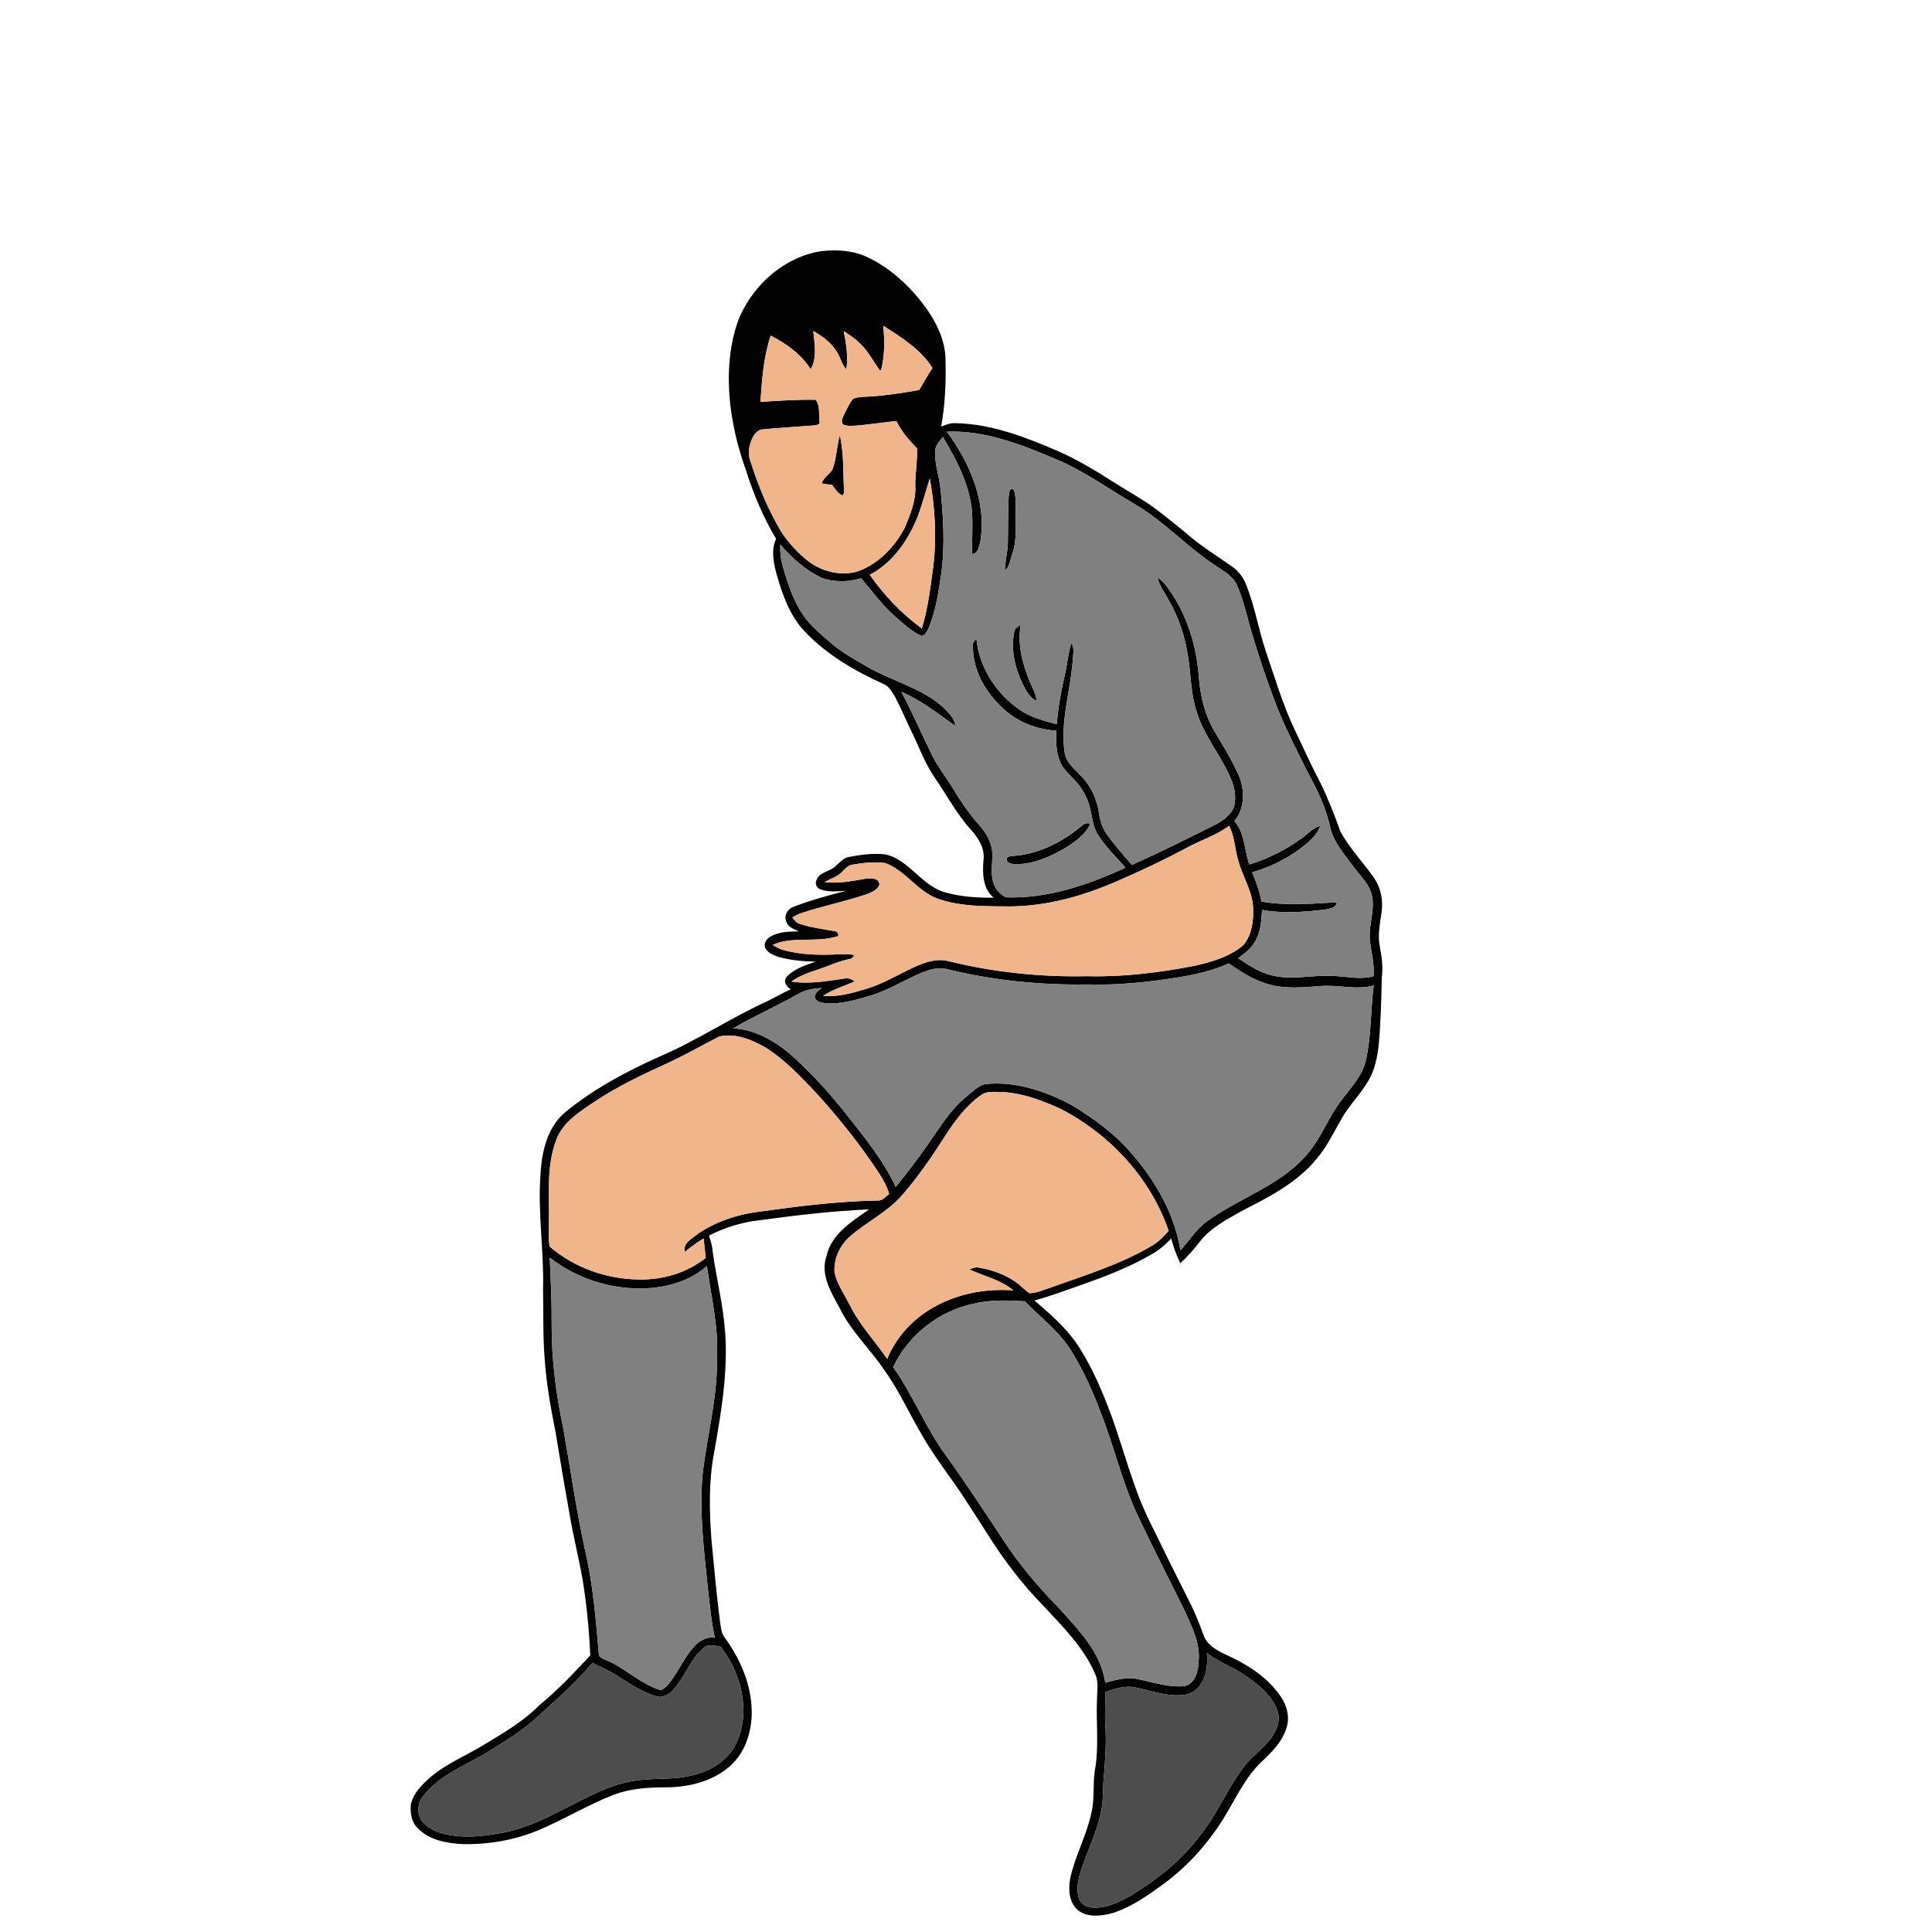 <?xml version="1.0" encoding="UTF-8" ?>
<!DOCTYPE svg PUBLIC "-//W3C//DTD SVG 1.1//EN" "http://www.w3.org/Graphics/SVG/1.1/DTD/svg11.dtd">
<svg width="1000pt" height="1000pt" viewBox="0 0 1000 1000" version="1.1" xmlns="http://www.w3.org/2000/svg">
	<g id="#020202ff">
		<path fill="#020202" opacity="1.00"
			d=" M 382.91 163.88 C 390.45 146.83 406.26 132.97 424.95 130.02 C 433.24 129.05 442.02 129.61 449.59 133.42 C 460.33 138.63 469.45 146.80 476.84 156.10 C 483.72 164.93 489.56 175.48 489.40 186.98 C 489.70 198.30 489.13 209.66 487.17 220.82 C 489.64 219.76 492.25 218.81 495.00 219.04 C 513.67 219.50 531.31 226.45 548.22 233.76 C 558.53 238.31 568.12 244.29 577.62 250.31 C 584.53 254.74 591.81 258.60 598.37 263.57 C 604.81 268.44 611.08 273.55 617.26 278.74 C 623.76 284.02 630.92 288.41 637.72 293.26 C 641.11 295.58 643.63 298.99 645.07 302.82 C 649.48 313.85 651.37 325.66 655.13 336.91 C 659.82 350.62 663.86 364.61 670.14 377.71 C 674.56 386.96 678.73 396.34 683.55 405.40 C 687.45 413.48 690.74 421.85 693.75 430.29 C 698.52 439.13 705.66 446.40 711.36 454.62 C 714.74 459.68 715.96 465.99 715.13 472.00 C 714.34 477.91 712.99 483.90 714.18 489.87 C 715.17 495.14 715.99 500.51 715.21 505.88 C 714.98 517.59 714.69 529.32 713.59 541.00 C 712.89 547.10 711.70 553.31 708.66 558.73 C 704.56 566.08 698.31 571.97 694.21 579.34 C 690.17 586.45 686.61 593.93 681.20 600.15 C 670.92 612.57 656.19 619.90 642.12 627.12 C 634.47 631.49 626.33 635.75 620.87 642.89 C 617.85 646.81 614.56 650.51 610.92 653.86 C 608.90 649.74 607.37 645.40 606.16 640.99 C 603.17 644.44 599.57 647.32 595.57 649.52 C 583.23 656.65 569.78 661.54 556.38 666.25 C 549.43 668.64 542.54 671.25 535.42 673.10 C 542.97 679.65 550.67 686.25 556.57 694.39 C 564.83 706.36 570.50 719.86 575.52 733.43 C 581.95 751.33 586.45 769.97 594.87 787.10 C 601.71 801.22 608.71 815.28 615.78 829.29 C 618.71 835.02 621.02 841.01 623.21 847.05 C 625.74 852.77 631.99 855.24 637.28 857.74 C 647.20 862.48 656.72 868.96 662.95 878.19 C 666.10 882.75 667.66 888.66 665.97 894.08 C 663.95 901.12 658.68 906.54 653.48 911.43 C 644.50 919.68 639.62 931.08 633.27 941.25 C 625.26 954.15 614.98 965.68 602.76 974.76 C 594.05 981.12 585.05 987.63 574.52 990.58 C 568.95 991.83 562.21 992.45 557.60 988.42 C 553.16 984.30 552.89 977.56 553.99 972.00 C 556.49 960.53 562.39 950.12 564.82 938.62 C 566.68 931.37 565.58 923.83 566.66 916.50 C 568.93 904.45 567.28 892.16 567.79 880.00 C 567.81 875.45 568.84 870.63 566.80 866.35 C 560.88 852.55 549.97 841.87 539.94 831.04 C 528.76 819.64 519.13 806.83 510.67 793.32 C 507.11 787.58 503.31 782.00 499.70 776.30 C 492.60 765.18 484.15 754.94 477.61 743.46 C 470.91 732.36 465.74 720.35 458.15 709.80 C 450.97 698.82 441.03 689.77 435.09 677.96 C 430.52 669.45 424.28 660.00 427.85 649.94 C 430.44 638.54 440.98 632.25 449.83 625.99 C 430.47 626.78 411.20 629.15 392.01 631.74 C 383.28 632.80 374.81 635.56 366.97 639.50 C 367.61 641.47 368.25 643.45 368.58 645.51 C 370.13 658.26 373.32 670.76 374.75 683.54 C 377.54 706.33 373.63 729.15 369.68 751.55 C 366.77 766.55 367.14 781.93 368.25 797.10 C 369.62 811.17 370.87 825.25 372.66 839.28 C 373.16 841.90 373.12 844.83 374.76 847.09 C 382.40 857.58 388.18 869.89 388.98 883.01 C 389.81 894.39 386.40 906.79 377.52 914.43 C 368.62 922.12 356.54 925.01 345.01 925.13 C 335.83 925.12 326.45 925.63 317.78 928.93 C 304.48 934.07 292.27 941.57 279.15 947.13 C 266.53 952.46 252.74 954.85 239.06 954.49 C 230.85 954.00 221.82 952.36 215.99 946.01 C 212.84 942.91 212.29 938.16 212.65 933.98 C 213.86 928.31 218.14 924.00 222.33 920.29 C 230.58 913.01 240.92 908.88 250.24 903.25 C 260.25 897.10 270.63 891.27 278.93 882.81 C 288.57 874.94 297.12 865.88 305.56 856.76 C 304.91 843.97 303.73 831.20 301.72 818.55 C 299.75 806.94 296.77 795.54 294.84 783.92 C 292.27 769.66 289.87 755.38 287.52 741.08 C 284.99 728.48 282.75 715.79 281.89 702.95 C 280.95 691.00 281.33 679.00 281.08 667.03 C 281.60 647.34 278.28 627.70 279.76 608.00 C 280.36 596.10 283.33 582.96 293.15 575.19 C 307.78 563.31 324.57 554.40 341.72 546.74 C 361.12 538.42 378.68 526.49 397.93 517.87 C 401.71 515.90 405.45 513.83 409.32 512.03 C 406.96 510.77 405.12 507.78 407.31 505.46 C 411.26 501.35 416.94 499.57 422.20 497.75 C 415.65 497.60 409.02 497.06 402.71 495.22 C 400.27 494.32 397.47 493.28 396.18 490.85 C 395.04 488.53 396.66 485.92 398.73 484.81 C 403.18 482.25 408.51 482.12 413.52 482.08 C 410.95 480.94 407.71 479.89 406.92 476.82 C 405.61 473.59 407.92 470.17 411.05 469.22 C 419.82 465.91 428.88 463.40 437.96 461.10 C 433.50 461.31 428.79 461.94 424.53 460.28 C 422.66 459.58 421.74 457.33 422.60 455.53 C 423.69 452.29 427.34 451.48 430.01 449.99 C 433.52 448.38 435.42 444.27 439.42 443.55 C 445.52 442.37 451.83 441.59 458.05 442.18 C 470.91 444.96 477.22 459.09 489.97 462.08 C 497.90 464.26 506.14 464.72 514.33 464.65 C 508.55 459.90 508.48 451.82 509.07 445.00 C 509.77 439.06 506.44 433.70 502.57 429.52 C 495.14 421.27 489.94 411.39 483.69 402.29 C 478.55 394.91 475.64 386.33 471.65 378.33 C 468.76 372.48 466.33 366.40 463.25 360.65 C 461.69 358.03 460.08 355.06 457.07 353.93 C 441.94 347.06 427.24 338.45 415.87 326.15 C 408.75 318.23 405.06 308.01 402.16 297.93 C 400.46 291.76 398.91 284.98 401.70 278.88 C 394.95 267.63 389.92 255.45 385.95 242.97 C 380.48 227.60 377.14 211.33 377.22 194.97 C 377.41 184.40 378.86 173.70 382.91 163.88 M 457.16 168.57 C 457.94 176.20 457.98 184.04 456.06 191.51 C 455.89 191.57 455.55 191.67 455.38 191.73 C 452.55 187.84 450.32 183.52 447.13 179.90 C 444.22 176.44 440.49 173.82 436.72 171.40 C 438.00 177.86 439.07 184.56 438.08 191.13 C 435.57 188.58 435.07 184.88 433.08 182.01 C 430.20 177.32 425.68 173.99 420.96 171.35 C 421.61 177.83 423.04 185.21 419.62 191.14 C 414.72 183.30 407.00 177.88 398.91 173.71 C 395.21 184.79 394.40 196.44 393.60 208.00 C 403.12 207.44 412.67 206.71 422.21 206.94 C 424.56 209.95 423.77 214.52 424.17 218.17 C 424.63 219.89 422.47 220.03 421.37 220.21 C 412.55 220.92 403.71 221.35 394.92 222.24 C 392.60 222.34 390.90 224.10 389.83 226.00 C 387.86 229.75 386.78 234.38 388.35 238.48 C 392.41 251.31 397.56 263.87 404.49 275.43 C 408.36 281.12 413.01 286.36 418.49 290.54 C 425.38 295.76 434.58 298.09 443.04 296.02 C 454.19 292.45 462.84 283.43 468.24 273.29 C 471.03 266.52 474.09 259.48 473.76 252.00 C 473.58 245.35 474.91 238.74 474.68 232.12 C 470.50 227.87 466.58 223.32 463.96 217.92 C 457.26 218.65 450.60 219.65 443.89 220.25 C 441.36 220.36 438.66 220.77 436.27 219.70 C 434.97 217.83 436.40 215.82 437.13 214.05 C 438.46 211.47 439.63 208.74 441.51 206.50 C 443.18 205.62 445.13 205.55 446.98 205.39 C 456.66 205.04 466.25 203.53 475.78 201.86 C 478.03 198.05 480.16 194.17 482.63 190.49 C 476.56 180.79 466.55 174.64 457.16 168.57 M 490.09 223.44 C 502.12 239.65 510.83 260.05 507.37 280.59 C 506.70 283.01 506.23 286.63 503.05 286.79 C 503.11 280.53 503.40 274.27 503.26 268.01 C 502.95 252.80 495.61 238.92 488.01 226.15 C 486.51 228.25 484.34 230.20 484.12 232.93 C 483.53 240.07 486.35 246.87 486.91 253.92 C 488.25 267.85 489.11 281.96 487.34 295.89 C 485.92 305.63 484.57 315.52 480.83 324.70 C 480.01 326.45 479.19 328.67 477.09 329.19 C 472.10 327.14 468.19 323.25 464.13 319.83 C 457.08 313.84 451.66 306.29 445.68 299.31 C 438.99 301.32 431.61 301.48 425.03 298.99 C 416.77 294.99 409.83 288.77 403.90 281.85 C 403.62 286.17 404.35 290.48 405.59 294.60 C 408.02 302.84 410.78 311.16 415.67 318.30 C 419.41 323.82 424.65 328.05 429.61 332.41 C 435.44 337.51 442.25 341.28 448.92 345.15 C 461.72 352.54 476.82 355.96 488.07 365.96 C 490.79 368.73 494.14 371.59 494.42 375.75 C 485.47 369.36 476.75 362.44 466.54 358.10 C 472.29 368.99 477.26 380.27 482.64 391.34 C 485.71 397.39 490.02 402.67 493.49 408.48 C 497.42 415.05 501.82 421.35 506.89 427.10 C 510.55 431.23 513.54 436.33 513.63 441.99 C 513.72 447.59 512.37 453.59 514.92 458.85 C 516.30 461.19 518.32 463.40 520.85 464.45 C 542.40 465.17 563.19 457.99 582.54 449.13 C 577.71 443.40 572.03 438.31 568.17 431.84 C 564.99 426.64 565.27 420.31 563.13 414.74 C 561.67 410.90 559.50 407.33 556.70 404.32 C 554.02 401.28 550.69 398.69 548.96 394.93 C 546.52 389.73 546.56 383.82 546.75 378.20 C 535.46 377.54 524.41 372.77 516.77 364.34 C 508.87 356.28 503.30 345.42 503.60 333.93 C 503.43 332.49 504.45 331.51 505.40 330.62 C 506.80 345.42 515.59 358.95 527.72 367.32 C 533.47 371.30 540.32 373.08 546.99 374.87 C 547.63 366.00 549.34 357.25 551.31 348.58 C 552.52 343.35 552.86 337.93 554.54 332.81 C 556.33 335.54 555.36 338.88 555.26 341.90 C 554.08 357.60 548.83 373.14 550.98 388.98 C 551.62 394.91 556.77 398.43 560.44 402.53 C 565.04 407.63 567.89 414.16 568.86 420.94 C 569.43 425.11 570.83 429.19 573.39 432.58 C 577.31 437.81 581.58 442.78 585.91 447.67 C 600.66 441.04 615.14 433.83 629.59 426.57 C 633.28 424.50 636.99 421.78 638.68 417.76 C 639.82 413.62 639.31 409.15 637.93 405.14 C 633.09 392.23 623.37 381.71 619.41 368.42 C 616.29 359.27 616.48 349.50 614.96 340.06 C 613.40 329.63 610.12 319.41 604.74 310.31 C 602.81 306.51 599.80 303.10 599.21 298.74 C 600.64 299.98 602.11 301.23 603.29 302.73 C 613.81 316.24 619.19 333.16 620.51 350.10 C 621.19 359.96 623.54 369.81 628.54 378.42 C 632.99 385.77 637.49 393.13 641.01 400.98 C 644.42 408.62 644.48 418.32 638.91 424.98 C 644.50 431.15 643.91 440.02 646.70 447.45 C 656.43 444.47 665.63 439.78 673.87 433.81 C 677.00 431.65 679.50 428.40 683.37 427.49 C 681.55 432.55 677.24 436.03 673.13 439.21 C 665.61 444.73 657.14 449.00 648.14 451.49 C 650.16 456.38 651.97 461.38 652.90 466.62 C 665.80 468.91 678.97 467.75 691.95 467.01 C 691.65 470.07 688.21 470.28 685.87 470.79 C 675.05 472.10 664.03 472.91 653.23 470.99 C 652.94 476.65 652.53 482.61 649.47 487.57 C 647.46 491.12 644.11 493.59 640.89 495.97 C 646.33 499.58 651.89 503.31 658.33 504.85 C 668.46 507.40 678.87 504.63 689.12 505.10 C 696.38 505.22 703.74 507.30 710.91 505.28 C 711.54 499.10 709.73 493.10 709.08 487.01 C 708.20 479.27 711.66 471.67 710.20 463.96 C 709.04 457.74 704.04 453.44 700.50 448.53 C 695.79 442.06 690.04 435.81 688.39 427.73 C 686.30 418.14 682.04 409.21 677.32 400.67 C 671.95 389.94 666.47 379.25 661.85 368.17 C 655.88 352.94 650.63 337.41 646.24 321.65 C 644.51 315.25 642.93 308.76 640.16 302.73 C 638.14 298.25 633.62 295.85 629.78 293.18 C 614.93 283.65 603.03 270.21 587.79 261.22 C 574.06 253.24 561.13 243.74 546.40 237.61 C 528.56 230.06 509.81 222.64 490.09 223.44 M 475.05 267.25 C 470.19 279.50 462.15 291.32 450.18 297.50 C 457.63 308.12 466.66 317.62 477.13 325.30 C 480.35 314.87 481.57 303.99 483.06 293.21 C 484.90 278.07 483.96 262.66 481.26 247.67 C 479.18 254.19 477.41 260.82 475.05 267.25 M 613.98 438.98 C 602.98 444.87 591.70 450.23 580.25 455.19 C 562.27 463.30 542.89 469.00 523.04 469.17 C 510.29 469.05 497.16 469.43 484.99 465.04 C 474.57 461.12 468.54 450.35 458.00 446.68 C 452.40 446.02 446.69 446.59 441.16 447.56 C 438.73 447.91 437.27 450.02 435.58 451.55 C 433.09 453.94 429.71 454.97 426.72 456.57 C 433.89 457.43 440.99 456.06 448.02 454.82 C 450.62 454.52 455.04 454.27 455.20 457.91 C 454.05 460.95 450.69 462.03 447.92 463.08 C 436.99 466.71 425.69 469.06 414.74 472.62 C 413.10 473.15 411.59 474.00 410.11 474.87 C 411.14 476.08 412.05 477.61 413.69 478.08 C 419.62 480.13 425.90 480.84 432.05 481.96 C 433.63 482.01 435.02 484.62 432.76 484.83 C 422.09 487.99 410.22 484.44 399.87 489.11 C 401.55 490.06 403.24 491.08 405.12 491.62 C 414.80 494.40 424.98 494.43 434.96 493.91 C 437.37 493.76 439.80 493.91 442.20 494.26 C 441.67 495.31 440.98 496.33 439.67 496.38 C 436.19 497.18 432.78 498.25 429.49 499.62 C 422.86 502.34 415.57 503.70 409.71 508.05 C 418.87 509.51 428.08 507.78 437.14 506.48 C 439.07 506.04 440.89 506.86 442.44 507.98 C 436.93 510.35 431.14 512.15 426.05 515.41 C 433.81 516.19 441.38 513.94 448.72 511.72 C 456.21 509.38 463.09 505.56 470.07 502.05 C 476.45 499.00 483.55 495.67 490.78 497.44 C 514.35 503.29 538.72 505.79 562.99 505.27 C 581.52 505.75 600.02 503.41 618.18 499.92 C 627.08 497.91 636.31 495.32 643.41 489.33 C 647.96 484.07 648.89 476.73 648.61 470.02 C 648.30 461.38 643.27 453.99 641.04 445.84 C 639.08 439.79 639.19 433.16 636.16 427.46 C 629.41 432.49 621.27 434.92 613.98 438.98 M 610.08 505.85 C 594.53 508.35 578.79 510.04 563.02 509.55 C 538.41 509.97 513.70 507.45 489.79 501.54 C 485.61 500.49 481.35 501.84 477.47 503.33 C 468.62 506.97 460.48 512.21 451.31 515.09 C 443.76 517.39 435.99 519.72 428.01 519.32 C 425.72 519.04 422.42 518.90 421.73 516.15 C 421.68 513.87 423.78 512.61 425.29 511.32 C 421.22 511.78 417.03 512.16 413.45 514.34 C 402.28 520.64 390.54 525.85 379.43 532.27 C 392.13 532.89 403.33 540.15 412.37 548.62 C 421.74 557.29 430.23 566.88 438.17 576.88 C 447.49 588.73 457.25 600.57 463.62 614.35 C 469.56 606.98 475.38 599.50 480.72 591.67 C 486.61 583.37 491.90 574.37 499.91 567.87 C 503.05 565.37 505.93 562.12 509.96 561.11 C 525.43 559.52 540.72 564.60 554.25 571.74 C 565.87 578.68 577.05 586.79 585.84 597.19 C 598.19 611.35 607.93 628.42 611.00 647.13 C 615.67 642.07 619.25 635.93 625.02 631.96 C 641.73 619.81 662.85 613.64 676.52 597.45 C 684.09 588.89 687.68 577.73 694.79 568.85 C 699.59 562.51 705.45 556.40 707.07 548.32 C 709.84 535.77 709.41 522.81 711.02 510.11 C 701.79 512.57 692.34 509.53 682.99 510.42 C 673.91 511.17 664.52 511.97 655.68 509.18 C 648.46 507.09 642.16 502.86 636.01 498.68 C 627.79 502.38 618.95 504.41 610.08 505.85 M 372.40 536.47 C 363.55 540.89 355.00 545.95 345.99 550.06 C 332.78 556.13 319.55 562.30 307.46 570.44 C 299.83 575.58 291.23 580.97 287.92 590.04 C 282.57 604.07 284.49 619.34 284.12 634.00 C 284.21 637.73 283.74 641.59 284.55 645.25 C 297.32 656.24 314.23 662.17 331.03 662.26 C 343.28 662.48 355.62 658.76 365.26 651.10 C 364.93 647.74 364.62 644.37 364.18 641.03 C 360.75 643.06 357.60 645.49 354.48 647.95 C 353.26 643.32 358.49 640.93 361.45 638.45 C 370.68 632.25 381.49 628.62 392.48 627.23 C 412.88 624.36 433.39 621.78 454.01 621.40 C 456.63 621.66 458.34 619.44 460.21 618.02 C 459.11 614.09 457.12 610.52 454.89 607.14 C 445.63 593.00 435.06 579.76 423.78 567.18 C 415.39 558.25 406.97 549.07 396.57 542.43 C 389.36 538.20 380.89 534.63 372.40 536.47 M 507.82 566.81 C 499.79 572.48 493.92 580.55 488.70 588.76 C 482.02 599.21 474.98 609.46 466.79 618.80 C 459.21 627.47 448.53 632.47 439.96 639.99 C 434.65 644.65 431.34 651.82 431.99 658.92 C 433.40 664.86 437.04 669.91 439.74 675.29 C 444.79 685.58 452.72 693.98 459.22 703.32 C 463.81 692.14 472.40 682.83 482.85 676.86 C 495.37 669.58 510.12 666.84 524.48 667.89 C 517.89 662.38 509.36 660.54 501.72 657.06 C 503.41 656.42 505.17 655.65 507.02 656.18 C 513.61 657.28 520.07 659.66 525.60 663.45 C 528.21 665.17 530.22 667.65 532.85 669.35 C 536.09 669.35 539.12 668.04 542.14 667.01 C 560.36 660.46 579.14 654.85 595.93 644.97 C 599.42 642.96 602.32 640.12 604.89 637.05 C 595.48 609.68 574.47 587.10 548.91 573.93 C 538.56 569.16 527.50 565.14 515.96 565.17 C 513.19 565.16 510.15 565.03 507.82 566.81 M 284.54 650.94 C 285.09 662.62 285.65 674.31 285.54 686.01 C 285.51 703.82 287.78 721.59 291.49 738.99 C 295.28 760.32 298.30 781.80 302.95 802.97 C 307.09 820.76 308.47 839.01 310.05 857.16 C 312.29 859.06 315.29 859.69 317.81 861.16 C 325.57 865.50 332.45 871.59 340.97 874.47 C 342.47 875.23 343.85 873.83 344.87 872.93 C 350.13 867.24 353.02 859.85 357.88 853.87 C 360.76 850.15 365.03 846.88 370.02 847.72 C 368.11 839.30 367.42 830.68 366.39 822.13 C 364.40 802.82 361.99 783.39 363.57 763.96 C 364.99 750.88 367.87 738.02 369.58 724.99 C 371.25 713.74 371.49 702.32 370.99 690.97 C 370.10 678.97 367.60 667.18 365.87 655.29 C 358.26 662.12 348.15 665.50 338.12 666.59 C 319.14 668.44 299.56 662.66 284.54 650.94 M 503.68 674.84 C 485.81 678.66 470.12 691.09 462.29 707.61 C 472.47 721.93 478.89 738.56 489.22 752.80 C 499.76 767.38 509.62 782.44 519.52 797.46 C 527.53 809.55 536.79 820.75 546.96 831.09 C 557.39 842.74 569.76 854.69 572.06 870.93 C 577.59 869.50 583.34 867.81 589.08 869.12 C 596.99 870.76 604.93 873.58 613.12 872.71 C 618.71 871.36 620.31 864.90 620.40 859.90 C 621.38 850.55 616.88 841.99 613.19 833.73 C 605.39 817.91 597.31 802.23 589.76 786.29 C 582.03 770.50 577.82 753.34 571.88 736.87 C 566.90 723.27 561.35 709.74 553.42 697.56 C 547.15 688.31 538.15 681.48 530.42 673.56 C 521.50 673.04 512.43 672.68 503.68 674.84 M 364.08 853.07 C 356.86 859.22 354.28 869.02 347.52 875.57 C 345.35 877.58 342.18 879.09 339.24 877.88 C 331.89 875.54 325.41 871.20 318.99 867.05 C 315.09 864.55 310.76 862.85 306.70 860.65 C 297.27 871.88 286.10 881.42 275.28 891.25 C 267.53 897.74 258.83 902.94 250.22 908.19 C 239.25 914.52 226.70 919.45 218.87 929.92 C 216.12 933.27 215.76 938.26 217.98 941.98 C 220.86 946.05 225.62 948.27 230.38 949.31 C 241.16 951.80 252.37 950.25 263.05 948.01 C 283.02 943.38 299.62 930.43 318.88 923.93 C 327.63 921.07 336.91 920.79 346.03 920.54 C 356.43 920.15 367.45 917.60 375.23 910.25 C 381.67 904.40 384.31 895.50 384.76 887.05 C 385.15 874.55 380.67 862.13 372.96 852.36 C 370.00 851.94 366.52 850.59 364.08 853.07 M 624.70 855.58 C 625.47 863.49 623.54 874.23 614.83 876.92 C 605.69 878.89 596.65 875.32 587.81 873.44 C 582.44 872.23 577.13 874.11 572.09 875.77 C 572.19 881.53 571.77 887.29 572.11 893.05 C 572.74 901.43 572.08 909.83 571.48 918.19 C 570.62 925.01 571.35 931.99 569.68 938.72 C 567.67 947.95 563.63 956.53 560.47 965.38 C 558.72 970.64 556.73 976.31 558.22 981.88 C 558.94 984.95 561.81 987.14 564.93 987.32 C 572.49 988.02 579.51 984.42 585.87 980.78 C 599.83 972.27 612.78 961.73 622.36 948.37 C 630.58 937.84 635.61 925.27 643.69 914.65 C 648.32 908.36 655.36 904.18 659.35 897.37 C 661.56 893.76 662.71 889.18 661.08 885.13 C 658.00 877.12 650.90 871.63 644.04 866.95 C 637.90 862.61 630.53 860.39 624.70 855.58 Z" />
		<path fill="#020202" opacity="1.00"
			d=" M 434.69 225.26 C 436.88 234.99 436.36 245.13 436.91 255.05 C 436.70 255.41 436.29 256.14 436.09 256.50 C 433.57 255.44 432.23 252.94 430.60 250.93 C 428.82 250.75 427.03 250.60 425.29 250.17 C 426.27 247.15 429.30 245.59 430.89 242.98 C 432.98 237.28 433.07 231.09 434.69 225.26 Z" />
		<path fill="#020202" opacity="1.00"
			d=" M 522.09 256.86 C 522.37 255.33 522.30 252.04 524.71 253.50 C 526.01 256.82 525.63 260.50 525.76 263.99 C 525.60 271.63 526.51 279.52 523.91 286.88 C 522.85 289.77 522.62 293.26 520.10 295.35 C 520.19 290.55 521.56 285.89 521.66 281.09 C 521.85 273.02 521.63 264.93 522.09 256.86 Z" />
		<path fill="#020202" opacity="1.00"
			d=" M 525.01 326.93 C 525.24 325.11 526.95 324.28 528.33 323.41 C 526.53 333.50 529.22 343.67 533.07 352.96 C 534.39 356.13 536.33 359.15 536.47 362.69 C 532.71 361.02 530.89 357.20 529.18 353.73 C 525.30 345.47 523.05 336.00 525.01 326.93 Z" />
		<path fill="#020202" opacity="1.00"
			d=" M 560.21 427.20 C 561.31 425.96 562.87 425.94 564.39 426.31 C 561.80 432.14 556.28 435.81 551.07 439.09 C 543.44 443.52 534.93 447.33 525.95 447.29 C 523.93 447.33 520.42 446.86 521.11 444.04 C 521.93 443.40 522.87 443.07 523.92 443.03 C 537.41 442.33 550.02 435.77 560.21 427.20 Z" />
	</g>
	<g id="#f0b58bff">
		<path fill="#f0b58b" opacity="1.00"
			d=" M 457.16 168.57 C 466.55 174.64 476.56 180.79 482.63 190.49 C 480.16 194.17 478.03 198.05 475.78 201.86 C 466.25 203.53 456.66 205.04 446.98 205.39 C 445.13 205.55 443.18 205.62 441.51 206.50 C 439.63 208.74 438.46 211.47 437.13 214.05 C 436.40 215.82 434.97 217.83 436.27 219.70 C 438.66 220.77 441.36 220.36 443.89 220.25 C 450.60 219.65 457.26 218.65 463.96 217.92 C 466.58 223.32 470.50 227.87 474.68 232.12 C 474.91 238.74 473.58 245.35 473.76 252.00 C 474.09 259.48 471.03 266.52 468.24 273.29 C 462.84 283.43 454.19 292.45 443.04 296.02 C 434.58 298.09 425.38 295.76 418.49 290.54 C 413.01 286.36 408.36 281.12 404.49 275.43 C 397.56 263.87 392.41 251.31 388.35 238.48 C 386.78 234.38 387.86 229.75 389.83 226.00 C 390.90 224.10 392.60 222.34 394.92 222.24 C 403.71 221.35 412.55 220.92 421.37 220.21 C 422.47 220.03 424.63 219.89 424.17 218.17 C 423.77 214.52 424.56 209.95 422.21 206.94 C 412.67 206.71 403.12 207.44 393.60 208.00 C 394.40 196.44 395.21 184.79 398.91 173.71 C 407.00 177.88 414.72 183.30 419.62 191.14 C 423.04 185.21 421.61 177.83 420.96 171.35 C 425.68 173.99 430.20 177.32 433.08 182.01 C 435.07 184.88 435.57 188.58 438.08 191.13 C 439.07 184.56 438.00 177.86 436.72 171.40 C 440.49 173.82 444.22 176.44 447.13 179.90 C 450.32 183.52 452.55 187.84 455.38 191.73 C 455.55 191.67 455.89 191.57 456.06 191.51 C 457.98 184.04 457.94 176.20 457.16 168.57 M 434.69 225.26 C 433.07 231.09 432.98 237.28 430.89 242.98 C 429.30 245.59 426.27 247.15 425.29 250.17 C 427.03 250.60 428.82 250.75 430.60 250.93 C 432.23 252.94 433.57 255.44 436.09 256.50 C 436.29 256.14 436.70 255.41 436.91 255.05 C 436.36 245.13 436.88 234.99 434.69 225.26 Z" />
		<path fill="#f0b58b" opacity="1.00"
			d=" M 475.05 267.25 C 477.41 260.82 479.18 254.19 481.26 247.67 C 483.96 262.66 484.90 278.07 483.06 293.21 C 481.57 303.99 480.35 314.87 477.13 325.30 C 466.66 317.62 457.63 308.12 450.18 297.50 C 462.15 291.32 470.19 279.50 475.05 267.25 Z" />
		<path fill="#f0b58b" opacity="1.00"
			d=" M 613.98 438.98 C 621.27 434.92 629.41 432.49 636.16 427.46 C 639.19 433.16 639.08 439.79 641.04 445.84 C 643.27 453.99 648.30 461.38 648.61 470.02 C 648.89 476.73 647.96 484.07 643.41 489.33 C 636.31 495.32 627.08 497.91 618.18 499.92 C 600.02 503.41 581.52 505.75 562.99 505.27 C 538.72 505.79 514.35 503.29 490.78 497.44 C 483.55 495.67 476.45 499.00 470.07 502.05 C 463.09 505.56 456.21 509.38 448.72 511.72 C 441.38 513.94 433.81 516.19 426.05 515.41 C 431.14 512.15 436.93 510.35 442.44 507.98 C 440.89 506.86 439.07 506.04 437.14 506.48 C 428.08 507.78 418.87 509.51 409.71 508.05 C 415.57 503.70 422.86 502.34 429.49 499.62 C 432.78 498.25 436.19 497.18 439.67 496.38 C 440.98 496.33 441.67 495.31 442.20 494.26 C 439.80 493.91 437.37 493.76 434.96 493.91 C 424.98 494.43 414.80 494.40 405.12 491.62 C 403.24 491.08 401.55 490.06 399.87 489.11 C 410.22 484.44 422.09 487.99 432.76 484.83 C 435.02 484.62 433.63 482.01 432.05 481.96 C 425.90 480.84 419.62 480.13 413.69 478.08 C 412.05 477.61 411.14 476.08 410.11 474.87 C 411.59 474.00 413.10 473.15 414.74 472.62 C 425.69 469.06 436.99 466.71 447.92 463.08 C 450.69 462.03 454.05 460.95 455.20 457.91 C 455.04 454.27 450.62 454.52 448.02 454.82 C 440.99 456.06 433.89 457.43 426.72 456.57 C 429.71 454.97 433.09 453.94 435.58 451.55 C 437.27 450.02 438.73 447.91 441.16 447.56 C 446.69 446.59 452.40 446.02 458.00 446.68 C 468.54 450.35 474.57 461.12 484.99 465.04 C 497.16 469.43 510.29 469.05 523.04 469.17 C 542.89 469.00 562.27 463.30 580.25 455.19 C 591.70 450.23 602.98 444.87 613.98 438.98 Z" />
		<path fill="#f0b58b" opacity="1.00"
			d=" M 372.40 536.47 C 380.89 534.63 389.36 538.20 396.57 542.43 C 406.97 549.07 415.39 558.25 423.78 567.18 C 435.06 579.76 445.63 593.00 454.89 607.14 C 457.12 610.52 459.11 614.09 460.21 618.02 C 458.34 619.44 456.63 621.66 454.01 621.40 C 433.39 621.78 412.88 624.36 392.48 627.23 C 381.49 628.62 370.68 632.25 361.45 638.45 C 358.49 640.93 353.26 643.32 354.48 647.95 C 357.60 645.49 360.75 643.06 364.18 641.03 C 364.62 644.37 364.93 647.74 365.26 651.10 C 355.62 658.76 343.28 662.48 331.03 662.26 C 314.23 662.17 297.32 656.24 284.55 645.25 C 283.74 641.59 284.21 637.73 284.12 634.00 C 284.49 619.34 282.57 604.07 287.92 590.04 C 291.23 580.97 299.83 575.58 307.46 570.44 C 319.55 562.30 332.78 556.13 345.99 550.06 C 355.00 545.95 363.55 540.89 372.40 536.47 Z" />
		<path fill="#f0b58b" opacity="1.00"
			d=" M 507.82 566.81 C 510.15 565.03 513.19 565.16 515.96 565.17 C 527.50 565.14 538.56 569.16 548.91 573.93 C 574.47 587.10 595.48 609.68 604.89 637.05 C 602.32 640.12 599.42 642.96 595.93 644.97 C 579.14 654.85 560.36 660.46 542.14 667.01 C 539.12 668.04 536.09 669.35 532.85 669.35 C 530.22 667.65 528.21 665.17 525.60 663.45 C 520.07 659.66 513.61 657.28 507.02 656.18 C 505.17 655.65 503.41 656.42 501.72 657.06 C 509.36 660.54 517.89 662.38 524.48 667.89 C 510.12 666.84 495.37 669.58 482.85 676.86 C 472.40 682.83 463.81 692.14 459.22 703.32 C 452.72 693.98 444.79 685.58 439.74 675.29 C 437.04 669.91 433.40 664.86 431.99 658.92 C 431.34 651.82 434.65 644.65 439.96 639.99 C 448.53 632.47 459.21 627.47 466.79 618.80 C 474.98 609.46 482.02 599.21 488.70 588.76 C 493.92 580.55 499.79 572.48 507.82 566.81 Z" />
	</g>
	<g id="#f11b27ff">
		<path fill="grey" opacity="1.00"
			d=" M 490.09 223.44 C 509.81 222.64 528.56 230.06 546.40 237.61 C 561.13 243.74 574.06 253.24 587.79 261.22 C 603.03 270.21 614.93 283.65 629.78 293.18 C 633.62 295.85 638.14 298.25 640.16 302.73 C 642.93 308.76 644.51 315.25 646.24 321.65 C 650.63 337.41 655.88 352.94 661.85 368.17 C 666.47 379.25 671.95 389.94 677.32 400.67 C 682.04 409.21 686.30 418.14 688.39 427.73 C 690.04 435.81 695.79 442.06 700.50 448.53 C 704.04 453.44 709.04 457.74 710.20 463.96 C 711.66 471.67 708.20 479.27 709.08 487.01 C 709.73 493.10 711.54 499.10 710.91 505.28 C 703.74 507.30 696.38 505.22 689.12 505.10 C 678.87 504.63 668.46 507.40 658.33 504.85 C 651.89 503.31 646.33 499.58 640.89 495.97 C 644.11 493.59 647.46 491.12 649.47 487.57 C 652.53 482.61 652.94 476.65 653.23 470.99 C 664.03 472.91 675.05 472.10 685.87 470.79 C 688.21 470.28 691.65 470.07 691.95 467.01 C 678.97 467.75 665.80 468.91 652.90 466.62 C 651.97 461.38 650.16 456.38 648.14 451.49 C 657.14 449.00 665.61 444.73 673.13 439.21 C 677.24 436.03 681.55 432.55 683.37 427.49 C 679.50 428.40 677.00 431.65 673.87 433.81 C 665.63 439.78 656.43 444.47 646.70 447.45 C 643.91 440.02 644.50 431.15 638.91 424.98 C 644.48 418.32 644.42 408.62 641.01 400.98 C 637.49 393.13 632.99 385.77 628.54 378.42 C 623.54 369.81 621.19 359.96 620.51 350.10 C 619.19 333.16 613.81 316.24 603.29 302.73 C 602.11 301.23 600.64 299.98 599.21 298.74 C 599.80 303.10 602.81 306.51 604.74 310.31 C 610.12 319.41 613.40 329.63 614.96 340.06 C 616.48 349.50 616.29 359.27 619.41 368.42 C 623.37 381.71 633.09 392.23 637.93 405.14 C 639.31 409.15 639.82 413.62 638.68 417.76 C 636.99 421.78 633.28 424.50 629.59 426.57 C 615.14 433.83 600.66 441.04 585.91 447.67 C 581.58 442.78 577.31 437.81 573.39 432.58 C 570.83 429.19 569.43 425.11 568.86 420.94 C 567.89 414.16 565.04 407.63 560.44 402.53 C 556.77 398.43 551.62 394.91 550.98 388.98 C 548.83 373.14 554.08 357.60 555.26 341.90 C 555.36 338.88 556.33 335.54 554.54 332.81 C 552.86 337.93 552.52 343.35 551.31 348.58 C 549.34 357.25 547.63 366.00 546.99 374.87 C 540.32 373.08 533.47 371.30 527.72 367.32 C 515.59 358.95 506.80 345.42 505.40 330.62 C 504.45 331.51 503.43 332.49 503.60 333.93 C 503.30 345.42 508.87 356.28 516.77 364.34 C 524.41 372.77 535.46 377.54 546.75 378.20 C 546.56 383.82 546.52 389.73 548.96 394.93 C 550.69 398.69 554.02 401.28 556.70 404.32 C 559.50 407.33 561.67 410.90 563.13 414.74 C 565.27 420.31 564.99 426.64 568.17 431.84 C 572.03 438.31 577.71 443.40 582.54 449.13 C 563.19 457.99 542.40 465.17 520.85 464.45 C 518.32 463.40 516.30 461.19 514.92 458.85 C 512.37 453.59 513.72 447.59 513.63 441.99 C 513.54 436.33 510.55 431.23 506.89 427.10 C 501.82 421.35 497.42 415.05 493.49 408.48 C 490.02 402.67 485.71 397.39 482.64 391.34 C 477.26 380.27 472.29 368.99 466.54 358.10 C 476.75 362.44 485.47 369.36 494.42 375.75 C 494.14 371.59 490.79 368.73 488.07 365.96 C 476.82 355.96 461.72 352.54 448.92 345.15 C 442.25 341.28 435.44 337.51 429.61 332.41 C 424.65 328.05 419.41 323.82 415.67 318.30 C 410.78 311.16 408.02 302.84 405.59 294.60 C 404.35 290.48 403.62 286.17 403.90 281.85 C 409.83 288.77 416.77 294.99 425.03 298.99 C 431.61 301.48 438.99 301.32 445.68 299.31 C 451.66 306.29 457.08 313.84 464.13 319.83 C 468.19 323.25 472.10 327.14 477.09 329.19 C 479.19 328.67 480.01 326.45 480.83 324.70 C 484.57 315.52 485.92 305.63 487.34 295.89 C 489.11 281.96 488.25 267.85 486.91 253.92 C 486.35 246.87 483.53 240.07 484.12 232.93 C 484.34 230.20 486.51 228.25 488.01 226.15 C 495.61 238.92 502.95 252.80 503.26 268.01 C 503.40 274.27 503.11 280.53 503.05 286.79 C 506.23 286.63 506.70 283.01 507.37 280.59 C 510.83 260.05 502.12 239.65 490.09 223.44 M 522.09 256.86 C 521.63 264.93 521.85 273.02 521.66 281.09 C 521.56 285.89 520.19 290.55 520.10 295.35 C 522.62 293.26 522.85 289.77 523.91 286.88 C 526.51 279.52 525.60 271.63 525.76 263.99 C 525.63 260.50 526.01 256.82 524.71 253.50 C 522.30 252.04 522.37 255.33 522.09 256.86 M 525.01 326.93 C 523.05 336.00 525.30 345.47 529.18 353.73 C 530.89 357.20 532.71 361.02 536.47 362.69 C 536.33 359.15 534.39 356.13 533.07 352.96 C 529.22 343.67 526.53 333.50 528.33 323.41 C 526.95 324.28 525.24 325.11 525.01 326.93 M 560.21 427.20 C 550.02 435.77 537.41 442.33 523.92 443.03 C 522.87 443.07 521.93 443.40 521.11 444.04 C 520.42 446.86 523.93 447.33 525.95 447.29 C 534.93 447.33 543.44 443.52 551.07 439.09 C 556.28 435.81 561.80 432.14 564.39 426.31 C 562.87 425.94 561.31 425.96 560.21 427.20 Z" />
	</g>
	<g id="#ffffffff">
		<path fill="grey" opacity="1.00"
			d=" M 610.08 505.85 C 618.95 504.41 627.79 502.38 636.01 498.68 C 642.16 502.86 648.46 507.09 655.68 509.18 C 664.52 511.97 673.91 511.17 682.99 510.42 C 692.34 509.53 701.79 512.57 711.02 510.11 C 709.41 522.81 709.84 535.77 707.07 548.32 C 705.45 556.40 699.59 562.51 694.79 568.85 C 687.68 577.73 684.09 588.89 676.52 597.45 C 662.85 613.64 641.73 619.81 625.02 631.96 C 619.25 635.93 615.67 642.07 611.00 647.13 C 607.93 628.42 598.19 611.35 585.84 597.19 C 577.05 586.79 565.87 578.68 554.25 571.74 C 540.72 564.60 525.43 559.52 509.96 561.11 C 505.93 562.12 503.05 565.37 499.91 567.87 C 491.90 574.37 486.61 583.37 480.72 591.67 C 475.38 599.50 469.56 606.98 463.62 614.35 C 457.25 600.57 447.49 588.73 438.17 576.88 C 430.23 566.88 421.74 557.29 412.37 548.62 C 403.33 540.15 392.13 532.89 379.43 532.27 C 390.54 525.85 402.28 520.64 413.45 514.34 C 417.03 512.16 421.22 511.78 425.29 511.32 C 423.78 512.61 421.68 513.87 421.73 516.15 C 422.42 518.90 425.72 519.04 428.01 519.32 C 435.99 519.72 443.76 517.39 451.31 515.09 C 460.48 512.21 468.62 506.97 477.47 503.33 C 481.35 501.84 485.61 500.49 489.79 501.54 C 513.70 507.45 538.41 509.97 563.02 509.55 C 578.79 510.04 594.53 508.35 610.08 505.85 Z" />
		<path fill="grey" opacity="1.00"
			d=" M 284.54 650.94 C 299.56 662.66 319.14 668.44 338.12 666.59 C 348.15 665.50 358.26 662.12 365.87 655.29 C 367.60 667.18 370.10 678.97 370.99 690.97 C 371.49 702.32 371.25 713.74 369.58 724.99 C 367.87 738.02 364.99 750.88 363.57 763.96 C 361.99 783.39 364.40 802.82 366.39 822.13 C 367.42 830.68 368.11 839.30 370.02 847.72 C 365.03 846.88 360.76 850.15 357.88 853.87 C 353.02 859.85 350.13 867.24 344.87 872.93 C 343.85 873.83 342.47 875.23 340.97 874.47 C 332.45 871.59 325.57 865.50 317.81 861.16 C 315.29 859.69 312.29 859.06 310.05 857.16 C 308.47 839.01 307.09 820.76 302.95 802.97 C 298.30 781.80 295.28 760.32 291.49 738.99 C 287.78 721.59 285.51 703.82 285.54 686.01 C 285.65 674.31 285.09 662.62 284.54 650.94 Z" />
		<path fill="grey" opacity="1.00"
			d=" M 503.68 674.84 C 512.43 672.68 521.50 673.04 530.42 673.56 C 538.15 681.48 547.15 688.31 553.42 697.56 C 561.35 709.74 566.90 723.27 571.88 736.87 C 577.82 753.34 582.03 770.50 589.76 786.29 C 597.31 802.23 605.39 817.91 613.19 833.73 C 616.88 841.99 621.38 850.55 620.40 859.90 C 620.31 864.90 618.71 871.36 613.12 872.71 C 604.93 873.58 596.99 870.76 589.08 869.12 C 583.34 867.81 577.59 869.50 572.06 870.93 C 569.76 854.69 557.39 842.74 546.96 831.09 C 536.79 820.75 527.53 809.55 519.52 797.46 C 509.62 782.44 499.76 767.38 489.22 752.80 C 478.89 738.56 472.47 721.93 462.29 707.61 C 470.12 691.09 485.81 678.66 503.68 674.84 Z" />
	</g>
	<g id="#4d4d4dff">
		<path fill="#4d4d4d" opacity="1.00"
			d=" M 364.08 853.07 C 366.52 850.59 370.00 851.94 372.96 852.36 C 380.67 862.13 385.15 874.55 384.76 887.05 C 384.31 895.50 381.67 904.40 375.23 910.25 C 367.45 917.60 356.43 920.15 346.03 920.54 C 336.91 920.79 327.63 921.07 318.88 923.93 C 299.62 930.43 283.02 943.38 263.05 948.01 C 252.37 950.25 241.16 951.80 230.38 949.31 C 225.62 948.27 220.86 946.05 217.98 941.98 C 215.76 938.26 216.12 933.27 218.87 929.92 C 226.70 919.45 239.25 914.52 250.22 908.19 C 258.83 902.94 267.53 897.74 275.28 891.25 C 286.10 881.42 297.27 871.88 306.70 860.65 C 310.76 862.85 315.09 864.55 318.99 867.05 C 325.41 871.20 331.89 875.54 339.24 877.88 C 342.18 879.09 345.35 877.58 347.52 875.57 C 354.28 869.02 356.86 859.22 364.08 853.07 Z" />
		<path fill="#4d4d4d" opacity="1.00"
			d=" M 624.70 855.58 C 630.53 860.39 637.90 862.61 644.04 866.95 C 650.90 871.63 658.00 877.12 661.08 885.13 C 662.71 889.18 661.56 893.76 659.35 897.37 C 655.36 904.18 648.32 908.36 643.69 914.65 C 635.61 925.27 630.58 937.84 622.36 948.37 C 612.78 961.73 599.83 972.27 585.87 980.78 C 579.51 984.42 572.49 988.02 564.93 987.32 C 561.81 987.14 558.94 984.95 558.22 981.88 C 556.73 976.31 558.72 970.64 560.47 965.38 C 563.63 956.53 567.67 947.95 569.68 938.72 C 571.35 931.99 570.62 925.01 571.48 918.19 C 572.08 909.83 572.74 901.43 572.11 893.05 C 571.77 887.29 572.19 881.53 572.09 875.77 C 577.13 874.11 582.44 872.23 587.81 873.44 C 596.65 875.32 605.69 878.89 614.83 876.92 C 623.54 874.23 625.47 863.49 624.70 855.58 Z" />
	</g>
</svg>